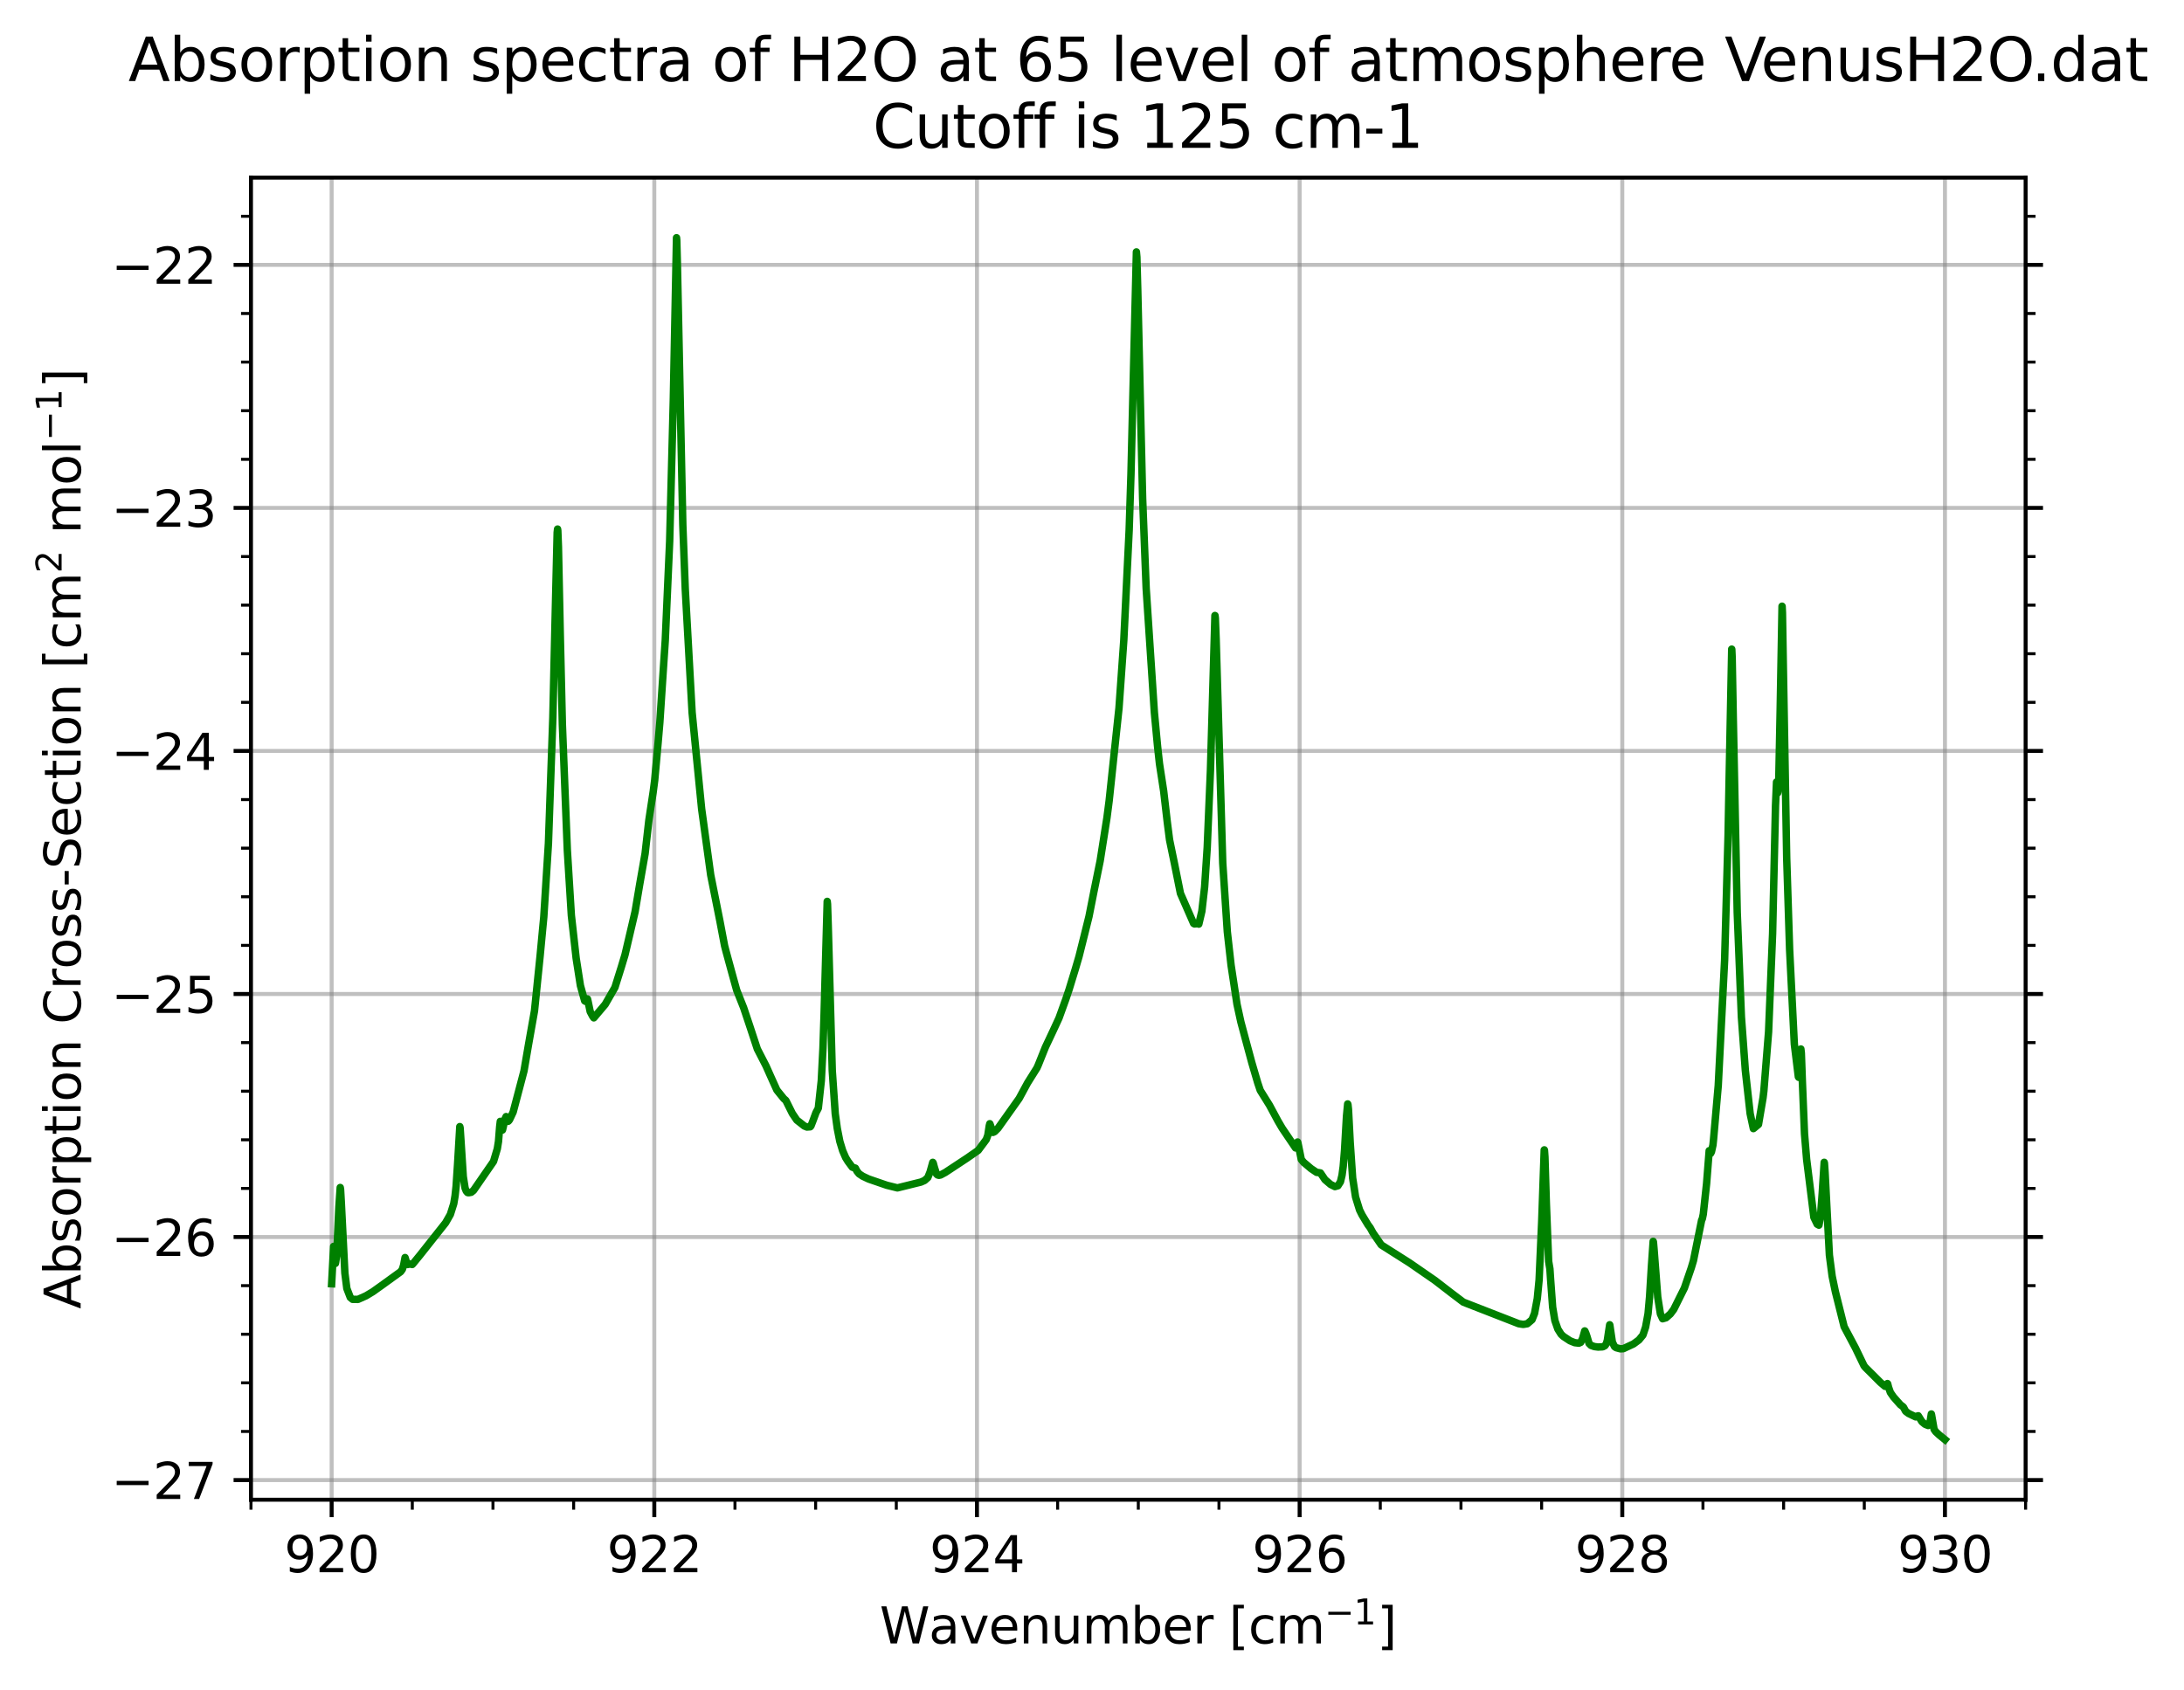 <?xml version="1.0" encoding="utf-8" standalone="no"?>
<!DOCTYPE svg PUBLIC "-//W3C//DTD SVG 1.1//EN"
  "http://www.w3.org/Graphics/SVG/1.1/DTD/svg11.dtd">
<svg xmlns:xlink="http://www.w3.org/1999/xlink" width="439.496pt" height="340.146pt" viewBox="0 0 439.496 340.146" xmlns="http://www.w3.org/2000/svg" version="1.1">
 <defs>
  <style type="text/css">*{stroke-linejoin: round; stroke-linecap: butt}</style>
 </defs>
 <g id="figure_1">
  <g id="patch_1">
   <path d="M 0 340.146 
L 439.496 340.146 
L 439.496 0 
L 0 0 
z
" style="fill: #ffffff"/>
  </g>
  <g id="axes_1">
   <g id="patch_2">
    <path d="M 50.505 301.868 
L 407.625 301.868 
L 407.625 35.755 
L 50.505 35.755 
z
" style="fill: #ffffff"/>
   </g>
   <g id="matplotlib.axis_1">
    <g id="xtick_1">
     <g id="line2d_1">
      <path d="M 66.737 301.868 
L 66.737 35.755 
" clip-path="url(#pe933c9c115)" style="fill: none; stroke: #808080; stroke-opacity: 0.5; stroke-width: 0.8; stroke-linecap: square"/>
     </g>
     <g id="line2d_2">
      <defs>
       <path id="m3b87d037af" d="M 0 0 
L 0 3.5 
" style="stroke: #000000; stroke-width: 0.8"/>
      </defs>
      <g>
       <use xlink:href="#m3b87d037af" x="66.737" y="301.868" style="stroke: #000000; stroke-width: 0.8"/>
      </g>
     </g>
     <g id="text_1">
      <!-- 920 -->
      <g transform="translate(57.194 316.466) scale(0.1 -0.1)">
       <defs>
        <path id="DejaVuSans-39" d="M 703 97 
L 703 672 
Q 941 559 1184 500 
Q 1428 441 1663 441 
Q 2288 441 2617 861 
Q 2947 1281 2994 2138 
Q 2813 1869 2534 1725 
Q 2256 1581 1919 1581 
Q 1219 1581 811 2004 
Q 403 2428 403 3163 
Q 403 3881 828 4315 
Q 1253 4750 1959 4750 
Q 2769 4750 3195 4129 
Q 3622 3509 3622 2328 
Q 3622 1225 3098 567 
Q 2575 -91 1691 -91 
Q 1453 -91 1209 -44 
Q 966 3 703 97 
z
M 1959 2075 
Q 2384 2075 2632 2365 
Q 2881 2656 2881 3163 
Q 2881 3666 2632 3958 
Q 2384 4250 1959 4250 
Q 1534 4250 1286 3958 
Q 1038 3666 1038 3163 
Q 1038 2656 1286 2365 
Q 1534 2075 1959 2075 
z
" transform="scale(0.016)"/>
        <path id="DejaVuSans-32" d="M 1228 531 
L 3431 531 
L 3431 0 
L 469 0 
L 469 531 
Q 828 903 1448 1529 
Q 2069 2156 2228 2338 
Q 2531 2678 2651 2914 
Q 2772 3150 2772 3378 
Q 2772 3750 2511 3984 
Q 2250 4219 1831 4219 
Q 1534 4219 1204 4116 
Q 875 4013 500 3803 
L 500 4441 
Q 881 4594 1212 4672 
Q 1544 4750 1819 4750 
Q 2544 4750 2975 4387 
Q 3406 4025 3406 3419 
Q 3406 3131 3298 2873 
Q 3191 2616 2906 2266 
Q 2828 2175 2409 1742 
Q 1991 1309 1228 531 
z
" transform="scale(0.016)"/>
        <path id="DejaVuSans-30" d="M 2034 4250 
Q 1547 4250 1301 3770 
Q 1056 3291 1056 2328 
Q 1056 1369 1301 889 
Q 1547 409 2034 409 
Q 2525 409 2770 889 
Q 3016 1369 3016 2328 
Q 3016 3291 2770 3770 
Q 2525 4250 2034 4250 
z
M 2034 4750 
Q 2819 4750 3233 4129 
Q 3647 3509 3647 2328 
Q 3647 1150 3233 529 
Q 2819 -91 2034 -91 
Q 1250 -91 836 529 
Q 422 1150 422 2328 
Q 422 3509 836 4129 
Q 1250 4750 2034 4750 
z
" transform="scale(0.016)"/>
       </defs>
       <use xlink:href="#DejaVuSans-39"/>
       <use xlink:href="#DejaVuSans-32" transform="translate(63.623 0)"/>
       <use xlink:href="#DejaVuSans-30" transform="translate(127.246 0)"/>
      </g>
     </g>
    </g>
    <g id="xtick_2">
     <g id="line2d_3">
      <path d="M 131.668 301.868 
L 131.668 35.755 
" clip-path="url(#pe933c9c115)" style="fill: none; stroke: #808080; stroke-opacity: 0.5; stroke-width: 0.8; stroke-linecap: square"/>
     </g>
     <g id="line2d_4">
      <g>
       <use xlink:href="#m3b87d037af" x="131.668" y="301.868" style="stroke: #000000; stroke-width: 0.8"/>
      </g>
     </g>
     <g id="text_2">
      <!-- 922 -->
      <g transform="translate(122.125 316.466) scale(0.1 -0.1)">
       <use xlink:href="#DejaVuSans-39"/>
       <use xlink:href="#DejaVuSans-32" transform="translate(63.623 0)"/>
       <use xlink:href="#DejaVuSans-32" transform="translate(127.246 0)"/>
      </g>
     </g>
    </g>
    <g id="xtick_3">
     <g id="line2d_5">
      <path d="M 196.599 301.868 
L 196.599 35.755 
" clip-path="url(#pe933c9c115)" style="fill: none; stroke: #808080; stroke-opacity: 0.5; stroke-width: 0.8; stroke-linecap: square"/>
     </g>
     <g id="line2d_6">
      <g>
       <use xlink:href="#m3b87d037af" x="196.599" y="301.868" style="stroke: #000000; stroke-width: 0.8"/>
      </g>
     </g>
     <g id="text_3">
      <!-- 924 -->
      <g transform="translate(187.055 316.466) scale(0.1 -0.1)">
       <defs>
        <path id="DejaVuSans-34" d="M 2419 4116 
L 825 1625 
L 2419 1625 
L 2419 4116 
z
M 2253 4666 
L 3047 4666 
L 3047 1625 
L 3713 1625 
L 3713 1100 
L 3047 1100 
L 3047 0 
L 2419 0 
L 2419 1100 
L 313 1100 
L 313 1709 
L 2253 4666 
z
" transform="scale(0.016)"/>
       </defs>
       <use xlink:href="#DejaVuSans-39"/>
       <use xlink:href="#DejaVuSans-32" transform="translate(63.623 0)"/>
       <use xlink:href="#DejaVuSans-34" transform="translate(127.246 0)"/>
      </g>
     </g>
    </g>
    <g id="xtick_4">
     <g id="line2d_7">
      <path d="M 261.53 301.868 
L 261.53 35.755 
" clip-path="url(#pe933c9c115)" style="fill: none; stroke: #808080; stroke-opacity: 0.5; stroke-width: 0.8; stroke-linecap: square"/>
     </g>
     <g id="line2d_8">
      <g>
       <use xlink:href="#m3b87d037af" x="261.53" y="301.868" style="stroke: #000000; stroke-width: 0.8"/>
      </g>
     </g>
     <g id="text_4">
      <!-- 926 -->
      <g transform="translate(251.986 316.466) scale(0.1 -0.1)">
       <defs>
        <path id="DejaVuSans-36" d="M 2113 2584 
Q 1688 2584 1439 2293 
Q 1191 2003 1191 1497 
Q 1191 994 1439 701 
Q 1688 409 2113 409 
Q 2538 409 2786 701 
Q 3034 994 3034 1497 
Q 3034 2003 2786 2293 
Q 2538 2584 2113 2584 
z
M 3366 4563 
L 3366 3988 
Q 3128 4100 2886 4159 
Q 2644 4219 2406 4219 
Q 1781 4219 1451 3797 
Q 1122 3375 1075 2522 
Q 1259 2794 1537 2939 
Q 1816 3084 2150 3084 
Q 2853 3084 3261 2657 
Q 3669 2231 3669 1497 
Q 3669 778 3244 343 
Q 2819 -91 2113 -91 
Q 1303 -91 875 529 
Q 447 1150 447 2328 
Q 447 3434 972 4092 
Q 1497 4750 2381 4750 
Q 2619 4750 2861 4703 
Q 3103 4656 3366 4563 
z
" transform="scale(0.016)"/>
       </defs>
       <use xlink:href="#DejaVuSans-39"/>
       <use xlink:href="#DejaVuSans-32" transform="translate(63.623 0)"/>
       <use xlink:href="#DejaVuSans-36" transform="translate(127.246 0)"/>
      </g>
     </g>
    </g>
    <g id="xtick_5">
     <g id="line2d_9">
      <path d="M 326.461 301.868 
L 326.461 35.755 
" clip-path="url(#pe933c9c115)" style="fill: none; stroke: #808080; stroke-opacity: 0.5; stroke-width: 0.8; stroke-linecap: square"/>
     </g>
     <g id="line2d_10">
      <g>
       <use xlink:href="#m3b87d037af" x="326.461" y="301.868" style="stroke: #000000; stroke-width: 0.8"/>
      </g>
     </g>
     <g id="text_5">
      <!-- 928 -->
      <g transform="translate(316.917 316.466) scale(0.1 -0.1)">
       <defs>
        <path id="DejaVuSans-38" d="M 2034 2216 
Q 1584 2216 1326 1975 
Q 1069 1734 1069 1313 
Q 1069 891 1326 650 
Q 1584 409 2034 409 
Q 2484 409 2743 651 
Q 3003 894 3003 1313 
Q 3003 1734 2745 1975 
Q 2488 2216 2034 2216 
z
M 1403 2484 
Q 997 2584 770 2862 
Q 544 3141 544 3541 
Q 544 4100 942 4425 
Q 1341 4750 2034 4750 
Q 2731 4750 3128 4425 
Q 3525 4100 3525 3541 
Q 3525 3141 3298 2862 
Q 3072 2584 2669 2484 
Q 3125 2378 3379 2068 
Q 3634 1759 3634 1313 
Q 3634 634 3220 271 
Q 2806 -91 2034 -91 
Q 1263 -91 848 271 
Q 434 634 434 1313 
Q 434 1759 690 2068 
Q 947 2378 1403 2484 
z
M 1172 3481 
Q 1172 3119 1398 2916 
Q 1625 2713 2034 2713 
Q 2441 2713 2670 2916 
Q 2900 3119 2900 3481 
Q 2900 3844 2670 4047 
Q 2441 4250 2034 4250 
Q 1625 4250 1398 4047 
Q 1172 3844 1172 3481 
z
" transform="scale(0.016)"/>
       </defs>
       <use xlink:href="#DejaVuSans-39"/>
       <use xlink:href="#DejaVuSans-32" transform="translate(63.623 0)"/>
       <use xlink:href="#DejaVuSans-38" transform="translate(127.246 0)"/>
      </g>
     </g>
    </g>
    <g id="xtick_6">
     <g id="line2d_11">
      <path d="M 391.392 301.868 
L 391.392 35.755 
" clip-path="url(#pe933c9c115)" style="fill: none; stroke: #808080; stroke-opacity: 0.5; stroke-width: 0.8; stroke-linecap: square"/>
     </g>
     <g id="line2d_12">
      <g>
       <use xlink:href="#m3b87d037af" x="391.392" y="301.868" style="stroke: #000000; stroke-width: 0.8"/>
      </g>
     </g>
     <g id="text_6">
      <!-- 930 -->
      <g transform="translate(381.848 316.466) scale(0.1 -0.1)">
       <defs>
        <path id="DejaVuSans-33" d="M 2597 2516 
Q 3050 2419 3304 2112 
Q 3559 1806 3559 1356 
Q 3559 666 3084 287 
Q 2609 -91 1734 -91 
Q 1441 -91 1130 -33 
Q 819 25 488 141 
L 488 750 
Q 750 597 1062 519 
Q 1375 441 1716 441 
Q 2309 441 2620 675 
Q 2931 909 2931 1356 
Q 2931 1769 2642 2001 
Q 2353 2234 1838 2234 
L 1294 2234 
L 1294 2753 
L 1863 2753 
Q 2328 2753 2575 2939 
Q 2822 3125 2822 3475 
Q 2822 3834 2567 4026 
Q 2313 4219 1838 4219 
Q 1578 4219 1281 4162 
Q 984 4106 628 3988 
L 628 4550 
Q 988 4650 1302 4700 
Q 1616 4750 1894 4750 
Q 2613 4750 3031 4423 
Q 3450 4097 3450 3541 
Q 3450 3153 3228 2886 
Q 3006 2619 2597 2516 
z
" transform="scale(0.016)"/>
       </defs>
       <use xlink:href="#DejaVuSans-39"/>
       <use xlink:href="#DejaVuSans-33" transform="translate(63.623 0)"/>
       <use xlink:href="#DejaVuSans-30" transform="translate(127.246 0)"/>
      </g>
     </g>
    </g>
    <g id="xtick_7">
     <g id="line2d_13">
      <defs>
       <path id="ma6d6037dc5" d="M 0 0 
L 0 2 
" style="stroke: #000000; stroke-width: 0.6"/>
      </defs>
      <g>
       <use xlink:href="#ma6d6037dc5" x="50.505" y="301.868" style="stroke: #000000; stroke-width: 0.6"/>
      </g>
     </g>
    </g>
    <g id="xtick_8">
     <g id="line2d_14">
      <g>
       <use xlink:href="#ma6d6037dc5" x="82.97" y="301.868" style="stroke: #000000; stroke-width: 0.6"/>
      </g>
     </g>
    </g>
    <g id="xtick_9">
     <g id="line2d_15">
      <g>
       <use xlink:href="#ma6d6037dc5" x="99.203" y="301.868" style="stroke: #000000; stroke-width: 0.6"/>
      </g>
     </g>
    </g>
    <g id="xtick_10">
     <g id="line2d_16">
      <g>
       <use xlink:href="#ma6d6037dc5" x="115.436" y="301.868" style="stroke: #000000; stroke-width: 0.6"/>
      </g>
     </g>
    </g>
    <g id="xtick_11">
     <g id="line2d_17">
      <g>
       <use xlink:href="#ma6d6037dc5" x="147.901" y="301.868" style="stroke: #000000; stroke-width: 0.6"/>
      </g>
     </g>
    </g>
    <g id="xtick_12">
     <g id="line2d_18">
      <g>
       <use xlink:href="#ma6d6037dc5" x="164.134" y="301.868" style="stroke: #000000; stroke-width: 0.6"/>
      </g>
     </g>
    </g>
    <g id="xtick_13">
     <g id="line2d_19">
      <g>
       <use xlink:href="#ma6d6037dc5" x="180.367" y="301.868" style="stroke: #000000; stroke-width: 0.6"/>
      </g>
     </g>
    </g>
    <g id="xtick_14">
     <g id="line2d_20">
      <g>
       <use xlink:href="#ma6d6037dc5" x="212.832" y="301.868" style="stroke: #000000; stroke-width: 0.6"/>
      </g>
     </g>
    </g>
    <g id="xtick_15">
     <g id="line2d_21">
      <g>
       <use xlink:href="#ma6d6037dc5" x="229.065" y="301.868" style="stroke: #000000; stroke-width: 0.6"/>
      </g>
     </g>
    </g>
    <g id="xtick_16">
     <g id="line2d_22">
      <g>
       <use xlink:href="#ma6d6037dc5" x="245.297" y="301.868" style="stroke: #000000; stroke-width: 0.6"/>
      </g>
     </g>
    </g>
    <g id="xtick_17">
     <g id="line2d_23">
      <g>
       <use xlink:href="#ma6d6037dc5" x="277.763" y="301.868" style="stroke: #000000; stroke-width: 0.6"/>
      </g>
     </g>
    </g>
    <g id="xtick_18">
     <g id="line2d_24">
      <g>
       <use xlink:href="#ma6d6037dc5" x="293.996" y="301.868" style="stroke: #000000; stroke-width: 0.6"/>
      </g>
     </g>
    </g>
    <g id="xtick_19">
     <g id="line2d_25">
      <g>
       <use xlink:href="#ma6d6037dc5" x="310.228" y="301.868" style="stroke: #000000; stroke-width: 0.6"/>
      </g>
     </g>
    </g>
    <g id="xtick_20">
     <g id="line2d_26">
      <g>
       <use xlink:href="#ma6d6037dc5" x="342.694" y="301.868" style="stroke: #000000; stroke-width: 0.6"/>
      </g>
     </g>
    </g>
    <g id="xtick_21">
     <g id="line2d_27">
      <g>
       <use xlink:href="#ma6d6037dc5" x="358.927" y="301.868" style="stroke: #000000; stroke-width: 0.6"/>
      </g>
     </g>
    </g>
    <g id="xtick_22">
     <g id="line2d_28">
      <g>
       <use xlink:href="#ma6d6037dc5" x="375.159" y="301.868" style="stroke: #000000; stroke-width: 0.6"/>
      </g>
     </g>
    </g>
    <g id="xtick_23">
     <g id="line2d_29">
      <g>
       <use xlink:href="#ma6d6037dc5" x="407.625" y="301.868" style="stroke: #000000; stroke-width: 0.6"/>
      </g>
     </g>
    </g>
    <g id="text_7">
     <!-- Wavenumber [$\mathregular{cm^{-1}}$] -->
     <g transform="translate(177.015 330.866) scale(0.1 -0.1)">
      <defs>
       <path id="DejaVuSans-57" d="M 213 4666 
L 850 4666 
L 1831 722 
L 2809 4666 
L 3519 4666 
L 4500 722 
L 5478 4666 
L 6119 4666 
L 4947 0 
L 4153 0 
L 3169 4050 
L 2175 0 
L 1381 0 
L 213 4666 
z
" transform="scale(0.016)"/>
       <path id="DejaVuSans-61" d="M 2194 1759 
Q 1497 1759 1228 1600 
Q 959 1441 959 1056 
Q 959 750 1161 570 
Q 1363 391 1709 391 
Q 2188 391 2477 730 
Q 2766 1069 2766 1631 
L 2766 1759 
L 2194 1759 
z
M 3341 1997 
L 3341 0 
L 2766 0 
L 2766 531 
Q 2569 213 2275 61 
Q 1981 -91 1556 -91 
Q 1019 -91 701 211 
Q 384 513 384 1019 
Q 384 1609 779 1909 
Q 1175 2209 1959 2209 
L 2766 2209 
L 2766 2266 
Q 2766 2663 2505 2880 
Q 2244 3097 1772 3097 
Q 1472 3097 1187 3025 
Q 903 2953 641 2809 
L 641 3341 
Q 956 3463 1253 3523 
Q 1550 3584 1831 3584 
Q 2591 3584 2966 3190 
Q 3341 2797 3341 1997 
z
" transform="scale(0.016)"/>
       <path id="DejaVuSans-76" d="M 191 3500 
L 800 3500 
L 1894 563 
L 2988 3500 
L 3597 3500 
L 2284 0 
L 1503 0 
L 191 3500 
z
" transform="scale(0.016)"/>
       <path id="DejaVuSans-65" d="M 3597 1894 
L 3597 1613 
L 953 1613 
Q 991 1019 1311 708 
Q 1631 397 2203 397 
Q 2534 397 2845 478 
Q 3156 559 3463 722 
L 3463 178 
Q 3153 47 2828 -22 
Q 2503 -91 2169 -91 
Q 1331 -91 842 396 
Q 353 884 353 1716 
Q 353 2575 817 3079 
Q 1281 3584 2069 3584 
Q 2775 3584 3186 3129 
Q 3597 2675 3597 1894 
z
M 3022 2063 
Q 3016 2534 2758 2815 
Q 2500 3097 2075 3097 
Q 1594 3097 1305 2825 
Q 1016 2553 972 2059 
L 3022 2063 
z
" transform="scale(0.016)"/>
       <path id="DejaVuSans-6e" d="M 3513 2113 
L 3513 0 
L 2938 0 
L 2938 2094 
Q 2938 2591 2744 2837 
Q 2550 3084 2163 3084 
Q 1697 3084 1428 2787 
Q 1159 2491 1159 1978 
L 1159 0 
L 581 0 
L 581 3500 
L 1159 3500 
L 1159 2956 
Q 1366 3272 1645 3428 
Q 1925 3584 2291 3584 
Q 2894 3584 3203 3211 
Q 3513 2838 3513 2113 
z
" transform="scale(0.016)"/>
       <path id="DejaVuSans-75" d="M 544 1381 
L 544 3500 
L 1119 3500 
L 1119 1403 
Q 1119 906 1312 657 
Q 1506 409 1894 409 
Q 2359 409 2629 706 
Q 2900 1003 2900 1516 
L 2900 3500 
L 3475 3500 
L 3475 0 
L 2900 0 
L 2900 538 
Q 2691 219 2414 64 
Q 2138 -91 1772 -91 
Q 1169 -91 856 284 
Q 544 659 544 1381 
z
M 1991 3584 
L 1991 3584 
z
" transform="scale(0.016)"/>
       <path id="DejaVuSans-6d" d="M 3328 2828 
Q 3544 3216 3844 3400 
Q 4144 3584 4550 3584 
Q 5097 3584 5394 3201 
Q 5691 2819 5691 2113 
L 5691 0 
L 5113 0 
L 5113 2094 
Q 5113 2597 4934 2840 
Q 4756 3084 4391 3084 
Q 3944 3084 3684 2787 
Q 3425 2491 3425 1978 
L 3425 0 
L 2847 0 
L 2847 2094 
Q 2847 2600 2669 2842 
Q 2491 3084 2119 3084 
Q 1678 3084 1418 2786 
Q 1159 2488 1159 1978 
L 1159 0 
L 581 0 
L 581 3500 
L 1159 3500 
L 1159 2956 
Q 1356 3278 1631 3431 
Q 1906 3584 2284 3584 
Q 2666 3584 2933 3390 
Q 3200 3197 3328 2828 
z
" transform="scale(0.016)"/>
       <path id="DejaVuSans-62" d="M 3116 1747 
Q 3116 2381 2855 2742 
Q 2594 3103 2138 3103 
Q 1681 3103 1420 2742 
Q 1159 2381 1159 1747 
Q 1159 1113 1420 752 
Q 1681 391 2138 391 
Q 2594 391 2855 752 
Q 3116 1113 3116 1747 
z
M 1159 2969 
Q 1341 3281 1617 3432 
Q 1894 3584 2278 3584 
Q 2916 3584 3314 3078 
Q 3713 2572 3713 1747 
Q 3713 922 3314 415 
Q 2916 -91 2278 -91 
Q 1894 -91 1617 61 
Q 1341 213 1159 525 
L 1159 0 
L 581 0 
L 581 4863 
L 1159 4863 
L 1159 2969 
z
" transform="scale(0.016)"/>
       <path id="DejaVuSans-72" d="M 2631 2963 
Q 2534 3019 2420 3045 
Q 2306 3072 2169 3072 
Q 1681 3072 1420 2755 
Q 1159 2438 1159 1844 
L 1159 0 
L 581 0 
L 581 3500 
L 1159 3500 
L 1159 2956 
Q 1341 3275 1631 3429 
Q 1922 3584 2338 3584 
Q 2397 3584 2469 3576 
Q 2541 3569 2628 3553 
L 2631 2963 
z
" transform="scale(0.016)"/>
       <path id="DejaVuSans-20" transform="scale(0.016)"/>
       <path id="DejaVuSans-5b" d="M 550 4863 
L 1875 4863 
L 1875 4416 
L 1125 4416 
L 1125 -397 
L 1875 -397 
L 1875 -844 
L 550 -844 
L 550 4863 
z
" transform="scale(0.016)"/>
       <path id="DejaVuSans-63" d="M 3122 3366 
L 3122 2828 
Q 2878 2963 2633 3030 
Q 2388 3097 2138 3097 
Q 1578 3097 1268 2742 
Q 959 2388 959 1747 
Q 959 1106 1268 751 
Q 1578 397 2138 397 
Q 2388 397 2633 464 
Q 2878 531 3122 666 
L 3122 134 
Q 2881 22 2623 -34 
Q 2366 -91 2075 -91 
Q 1284 -91 818 406 
Q 353 903 353 1747 
Q 353 2603 823 3093 
Q 1294 3584 2113 3584 
Q 2378 3584 2631 3529 
Q 2884 3475 3122 3366 
z
" transform="scale(0.016)"/>
       <path id="DejaVuSans-2212" d="M 678 2272 
L 4684 2272 
L 4684 1741 
L 678 1741 
L 678 2272 
z
" transform="scale(0.016)"/>
       <path id="DejaVuSans-31" d="M 794 531 
L 1825 531 
L 1825 4091 
L 703 3866 
L 703 4441 
L 1819 4666 
L 2450 4666 
L 2450 531 
L 3481 531 
L 3481 0 
L 794 0 
L 794 531 
z
" transform="scale(0.016)"/>
       <path id="DejaVuSans-5d" d="M 1947 4863 
L 1947 -844 
L 622 -844 
L 622 -397 
L 1369 -397 
L 1369 4416 
L 622 4416 
L 622 4863 
L 1947 4863 
z
" transform="scale(0.016)"/>
      </defs>
      <use xlink:href="#DejaVuSans-57" transform="translate(0 0.684)"/>
      <use xlink:href="#DejaVuSans-61" transform="translate(98.877 0.684)"/>
      <use xlink:href="#DejaVuSans-76" transform="translate(160.156 0.684)"/>
      <use xlink:href="#DejaVuSans-65" transform="translate(219.336 0.684)"/>
      <use xlink:href="#DejaVuSans-6e" transform="translate(280.859 0.684)"/>
      <use xlink:href="#DejaVuSans-75" transform="translate(344.238 0.684)"/>
      <use xlink:href="#DejaVuSans-6d" transform="translate(407.617 0.684)"/>
      <use xlink:href="#DejaVuSans-62" transform="translate(505.029 0.684)"/>
      <use xlink:href="#DejaVuSans-65" transform="translate(568.506 0.684)"/>
      <use xlink:href="#DejaVuSans-72" transform="translate(630.029 0.684)"/>
      <use xlink:href="#DejaVuSans-20" transform="translate(671.143 0.684)"/>
      <use xlink:href="#DejaVuSans-5b" transform="translate(702.93 0.684)"/>
      <use xlink:href="#DejaVuSans-63" transform="translate(741.943 0.684)"/>
      <use xlink:href="#DejaVuSans-6d" transform="translate(796.924 0.684)"/>
      <use xlink:href="#DejaVuSans-2212" transform="translate(895.293 38.966) scale(0.7)"/>
      <use xlink:href="#DejaVuSans-31" transform="translate(953.945 38.966) scale(0.7)"/>
      <use xlink:href="#DejaVuSans-5d" transform="translate(1001.216 0.684)"/>
     </g>
    </g>
   </g>
   <g id="matplotlib.axis_2">
    <g id="ytick_1">
     <g id="line2d_30">
      <path d="M 50.505 297.914 
L 407.625 297.914 
" clip-path="url(#pe933c9c115)" style="fill: none; stroke: #808080; stroke-opacity: 0.5; stroke-width: 0.8; stroke-linecap: square"/>
     </g>
     <g id="line2d_31">
      <defs>
       <path id="m8e936bc245" d="M 0 0 
L -3.5 0 
" style="stroke: #000000; stroke-width: 0.8"/>
      </defs>
      <g>
       <use xlink:href="#m8e936bc245" x="50.505" y="297.914" style="stroke: #000000; stroke-width: 0.8"/>
      </g>
     </g>
     <g id="line2d_32">
      <defs>
       <path id="mf8fc6b377c" d="M 0 0 
L 3.5 0 
" style="stroke: #000000; stroke-width: 0.8"/>
      </defs>
      <g>
       <use xlink:href="#mf8fc6b377c" x="407.625" y="297.914" style="stroke: #000000; stroke-width: 0.8"/>
      </g>
     </g>
     <g id="text_8">
      <!-- −27 -->
      <g transform="translate(22.4 301.713) scale(0.1 -0.1)">
       <defs>
        <path id="DejaVuSans-37" d="M 525 4666 
L 3525 4666 
L 3525 4397 
L 1831 0 
L 1172 0 
L 2766 4134 
L 525 4134 
L 525 4666 
z
" transform="scale(0.016)"/>
       </defs>
       <use xlink:href="#DejaVuSans-2212"/>
       <use xlink:href="#DejaVuSans-32" transform="translate(83.789 0)"/>
       <use xlink:href="#DejaVuSans-37" transform="translate(147.412 0)"/>
      </g>
     </g>
    </g>
    <g id="ytick_2">
     <g id="line2d_33">
      <path d="M 50.505 248.994 
L 407.625 248.994 
" clip-path="url(#pe933c9c115)" style="fill: none; stroke: #808080; stroke-opacity: 0.5; stroke-width: 0.8; stroke-linecap: square"/>
     </g>
     <g id="line2d_34">
      <g>
       <use xlink:href="#m8e936bc245" x="50.505" y="248.994" style="stroke: #000000; stroke-width: 0.8"/>
      </g>
     </g>
     <g id="line2d_35">
      <g>
       <use xlink:href="#mf8fc6b377c" x="407.625" y="248.994" style="stroke: #000000; stroke-width: 0.8"/>
      </g>
     </g>
     <g id="text_9">
      <!-- −26 -->
      <g transform="translate(22.4 252.793) scale(0.1 -0.1)">
       <use xlink:href="#DejaVuSans-2212"/>
       <use xlink:href="#DejaVuSans-32" transform="translate(83.789 0)"/>
       <use xlink:href="#DejaVuSans-36" transform="translate(147.412 0)"/>
      </g>
     </g>
    </g>
    <g id="ytick_3">
     <g id="line2d_36">
      <path d="M 50.505 200.075 
L 407.625 200.075 
" clip-path="url(#pe933c9c115)" style="fill: none; stroke: #808080; stroke-opacity: 0.5; stroke-width: 0.8; stroke-linecap: square"/>
     </g>
     <g id="line2d_37">
      <g>
       <use xlink:href="#m8e936bc245" x="50.505" y="200.075" style="stroke: #000000; stroke-width: 0.8"/>
      </g>
     </g>
     <g id="line2d_38">
      <g>
       <use xlink:href="#mf8fc6b377c" x="407.625" y="200.075" style="stroke: #000000; stroke-width: 0.8"/>
      </g>
     </g>
     <g id="text_10">
      <!-- −25 -->
      <g transform="translate(22.4 203.874) scale(0.1 -0.1)">
       <defs>
        <path id="DejaVuSans-35" d="M 691 4666 
L 3169 4666 
L 3169 4134 
L 1269 4134 
L 1269 2991 
Q 1406 3038 1543 3061 
Q 1681 3084 1819 3084 
Q 2600 3084 3056 2656 
Q 3513 2228 3513 1497 
Q 3513 744 3044 326 
Q 2575 -91 1722 -91 
Q 1428 -91 1123 -41 
Q 819 9 494 109 
L 494 744 
Q 775 591 1075 516 
Q 1375 441 1709 441 
Q 2250 441 2565 725 
Q 2881 1009 2881 1497 
Q 2881 1984 2565 2268 
Q 2250 2553 1709 2553 
Q 1456 2553 1204 2497 
Q 953 2441 691 2322 
L 691 4666 
z
" transform="scale(0.016)"/>
       </defs>
       <use xlink:href="#DejaVuSans-2212"/>
       <use xlink:href="#DejaVuSans-32" transform="translate(83.789 0)"/>
       <use xlink:href="#DejaVuSans-35" transform="translate(147.412 0)"/>
      </g>
     </g>
    </g>
    <g id="ytick_4">
     <g id="line2d_39">
      <path d="M 50.505 151.155 
L 407.625 151.155 
" clip-path="url(#pe933c9c115)" style="fill: none; stroke: #808080; stroke-opacity: 0.5; stroke-width: 0.8; stroke-linecap: square"/>
     </g>
     <g id="line2d_40">
      <g>
       <use xlink:href="#m8e936bc245" x="50.505" y="151.155" style="stroke: #000000; stroke-width: 0.8"/>
      </g>
     </g>
     <g id="line2d_41">
      <g>
       <use xlink:href="#mf8fc6b377c" x="407.625" y="151.155" style="stroke: #000000; stroke-width: 0.8"/>
      </g>
     </g>
     <g id="text_11">
      <!-- −24 -->
      <g transform="translate(22.4 154.955) scale(0.1 -0.1)">
       <use xlink:href="#DejaVuSans-2212"/>
       <use xlink:href="#DejaVuSans-32" transform="translate(83.789 0)"/>
       <use xlink:href="#DejaVuSans-34" transform="translate(147.412 0)"/>
      </g>
     </g>
    </g>
    <g id="ytick_5">
     <g id="line2d_42">
      <path d="M 50.505 102.236 
L 407.625 102.236 
" clip-path="url(#pe933c9c115)" style="fill: none; stroke: #808080; stroke-opacity: 0.5; stroke-width: 0.8; stroke-linecap: square"/>
     </g>
     <g id="line2d_43">
      <g>
       <use xlink:href="#m8e936bc245" x="50.505" y="102.236" style="stroke: #000000; stroke-width: 0.8"/>
      </g>
     </g>
     <g id="line2d_44">
      <g>
       <use xlink:href="#mf8fc6b377c" x="407.625" y="102.236" style="stroke: #000000; stroke-width: 0.8"/>
      </g>
     </g>
     <g id="text_12">
      <!-- −23 -->
      <g transform="translate(22.4 106.035) scale(0.1 -0.1)">
       <use xlink:href="#DejaVuSans-2212"/>
       <use xlink:href="#DejaVuSans-32" transform="translate(83.789 0)"/>
       <use xlink:href="#DejaVuSans-33" transform="translate(147.412 0)"/>
      </g>
     </g>
    </g>
    <g id="ytick_6">
     <g id="line2d_45">
      <path d="M 50.505 53.316 
L 407.625 53.316 
" clip-path="url(#pe933c9c115)" style="fill: none; stroke: #808080; stroke-opacity: 0.5; stroke-width: 0.8; stroke-linecap: square"/>
     </g>
     <g id="line2d_46">
      <g>
       <use xlink:href="#m8e936bc245" x="50.505" y="53.316" style="stroke: #000000; stroke-width: 0.8"/>
      </g>
     </g>
     <g id="line2d_47">
      <g>
       <use xlink:href="#mf8fc6b377c" x="407.625" y="53.316" style="stroke: #000000; stroke-width: 0.8"/>
      </g>
     </g>
     <g id="text_13">
      <!-- −22 -->
      <g transform="translate(22.4 57.116) scale(0.1 -0.1)">
       <use xlink:href="#DejaVuSans-2212"/>
       <use xlink:href="#DejaVuSans-32" transform="translate(83.789 0)"/>
       <use xlink:href="#DejaVuSans-32" transform="translate(147.412 0)"/>
      </g>
     </g>
    </g>
    <g id="ytick_7">
     <g id="line2d_48">
      <defs>
       <path id="md53101822c" d="M 0 0 
L -2 0 
" style="stroke: #000000; stroke-width: 0.6"/>
      </defs>
      <g>
       <use xlink:href="#md53101822c" x="50.505" y="288.13" style="stroke: #000000; stroke-width: 0.6"/>
      </g>
     </g>
     <g id="line2d_49">
      <defs>
       <path id="m5dffe7c7c3" d="M 0 0 
L 2 0 
" style="stroke: #000000; stroke-width: 0.6"/>
      </defs>
      <g>
       <use xlink:href="#m5dffe7c7c3" x="407.625" y="288.13" style="stroke: #000000; stroke-width: 0.6"/>
      </g>
     </g>
    </g>
    <g id="ytick_8">
     <g id="line2d_50">
      <g>
       <use xlink:href="#md53101822c" x="50.505" y="278.346" style="stroke: #000000; stroke-width: 0.6"/>
      </g>
     </g>
     <g id="line2d_51">
      <g>
       <use xlink:href="#m5dffe7c7c3" x="407.625" y="278.346" style="stroke: #000000; stroke-width: 0.6"/>
      </g>
     </g>
    </g>
    <g id="ytick_9">
     <g id="line2d_52">
      <g>
       <use xlink:href="#md53101822c" x="50.505" y="268.562" style="stroke: #000000; stroke-width: 0.6"/>
      </g>
     </g>
     <g id="line2d_53">
      <g>
       <use xlink:href="#m5dffe7c7c3" x="407.625" y="268.562" style="stroke: #000000; stroke-width: 0.6"/>
      </g>
     </g>
    </g>
    <g id="ytick_10">
     <g id="line2d_54">
      <g>
       <use xlink:href="#md53101822c" x="50.505" y="258.778" style="stroke: #000000; stroke-width: 0.6"/>
      </g>
     </g>
     <g id="line2d_55">
      <g>
       <use xlink:href="#m5dffe7c7c3" x="407.625" y="258.778" style="stroke: #000000; stroke-width: 0.6"/>
      </g>
     </g>
    </g>
    <g id="ytick_11">
     <g id="line2d_56">
      <g>
       <use xlink:href="#md53101822c" x="50.505" y="239.21" style="stroke: #000000; stroke-width: 0.6"/>
      </g>
     </g>
     <g id="line2d_57">
      <g>
       <use xlink:href="#m5dffe7c7c3" x="407.625" y="239.21" style="stroke: #000000; stroke-width: 0.6"/>
      </g>
     </g>
    </g>
    <g id="ytick_12">
     <g id="line2d_58">
      <g>
       <use xlink:href="#md53101822c" x="50.505" y="229.426" style="stroke: #000000; stroke-width: 0.6"/>
      </g>
     </g>
     <g id="line2d_59">
      <g>
       <use xlink:href="#m5dffe7c7c3" x="407.625" y="229.426" style="stroke: #000000; stroke-width: 0.6"/>
      </g>
     </g>
    </g>
    <g id="ytick_13">
     <g id="line2d_60">
      <g>
       <use xlink:href="#md53101822c" x="50.505" y="219.643" style="stroke: #000000; stroke-width: 0.6"/>
      </g>
     </g>
     <g id="line2d_61">
      <g>
       <use xlink:href="#m5dffe7c7c3" x="407.625" y="219.643" style="stroke: #000000; stroke-width: 0.6"/>
      </g>
     </g>
    </g>
    <g id="ytick_14">
     <g id="line2d_62">
      <g>
       <use xlink:href="#md53101822c" x="50.505" y="209.859" style="stroke: #000000; stroke-width: 0.6"/>
      </g>
     </g>
     <g id="line2d_63">
      <g>
       <use xlink:href="#m5dffe7c7c3" x="407.625" y="209.859" style="stroke: #000000; stroke-width: 0.6"/>
      </g>
     </g>
    </g>
    <g id="ytick_15">
     <g id="line2d_64">
      <g>
       <use xlink:href="#md53101822c" x="50.505" y="190.291" style="stroke: #000000; stroke-width: 0.6"/>
      </g>
     </g>
     <g id="line2d_65">
      <g>
       <use xlink:href="#m5dffe7c7c3" x="407.625" y="190.291" style="stroke: #000000; stroke-width: 0.6"/>
      </g>
     </g>
    </g>
    <g id="ytick_16">
     <g id="line2d_66">
      <g>
       <use xlink:href="#md53101822c" x="50.505" y="180.507" style="stroke: #000000; stroke-width: 0.6"/>
      </g>
     </g>
     <g id="line2d_67">
      <g>
       <use xlink:href="#m5dffe7c7c3" x="407.625" y="180.507" style="stroke: #000000; stroke-width: 0.6"/>
      </g>
     </g>
    </g>
    <g id="ytick_17">
     <g id="line2d_68">
      <g>
       <use xlink:href="#md53101822c" x="50.505" y="170.723" style="stroke: #000000; stroke-width: 0.6"/>
      </g>
     </g>
     <g id="line2d_69">
      <g>
       <use xlink:href="#m5dffe7c7c3" x="407.625" y="170.723" style="stroke: #000000; stroke-width: 0.6"/>
      </g>
     </g>
    </g>
    <g id="ytick_18">
     <g id="line2d_70">
      <g>
       <use xlink:href="#md53101822c" x="50.505" y="160.939" style="stroke: #000000; stroke-width: 0.6"/>
      </g>
     </g>
     <g id="line2d_71">
      <g>
       <use xlink:href="#m5dffe7c7c3" x="407.625" y="160.939" style="stroke: #000000; stroke-width: 0.6"/>
      </g>
     </g>
    </g>
    <g id="ytick_19">
     <g id="line2d_72">
      <g>
       <use xlink:href="#md53101822c" x="50.505" y="141.371" style="stroke: #000000; stroke-width: 0.6"/>
      </g>
     </g>
     <g id="line2d_73">
      <g>
       <use xlink:href="#m5dffe7c7c3" x="407.625" y="141.371" style="stroke: #000000; stroke-width: 0.6"/>
      </g>
     </g>
    </g>
    <g id="ytick_20">
     <g id="line2d_74">
      <g>
       <use xlink:href="#md53101822c" x="50.505" y="131.588" style="stroke: #000000; stroke-width: 0.6"/>
      </g>
     </g>
     <g id="line2d_75">
      <g>
       <use xlink:href="#m5dffe7c7c3" x="407.625" y="131.588" style="stroke: #000000; stroke-width: 0.6"/>
      </g>
     </g>
    </g>
    <g id="ytick_21">
     <g id="line2d_76">
      <g>
       <use xlink:href="#md53101822c" x="50.505" y="121.804" style="stroke: #000000; stroke-width: 0.6"/>
      </g>
     </g>
     <g id="line2d_77">
      <g>
       <use xlink:href="#m5dffe7c7c3" x="407.625" y="121.804" style="stroke: #000000; stroke-width: 0.6"/>
      </g>
     </g>
    </g>
    <g id="ytick_22">
     <g id="line2d_78">
      <g>
       <use xlink:href="#md53101822c" x="50.505" y="112.02" style="stroke: #000000; stroke-width: 0.6"/>
      </g>
     </g>
     <g id="line2d_79">
      <g>
       <use xlink:href="#m5dffe7c7c3" x="407.625" y="112.02" style="stroke: #000000; stroke-width: 0.6"/>
      </g>
     </g>
    </g>
    <g id="ytick_23">
     <g id="line2d_80">
      <g>
       <use xlink:href="#md53101822c" x="50.505" y="92.452" style="stroke: #000000; stroke-width: 0.6"/>
      </g>
     </g>
     <g id="line2d_81">
      <g>
       <use xlink:href="#m5dffe7c7c3" x="407.625" y="92.452" style="stroke: #000000; stroke-width: 0.6"/>
      </g>
     </g>
    </g>
    <g id="ytick_24">
     <g id="line2d_82">
      <g>
       <use xlink:href="#md53101822c" x="50.505" y="82.668" style="stroke: #000000; stroke-width: 0.6"/>
      </g>
     </g>
     <g id="line2d_83">
      <g>
       <use xlink:href="#m5dffe7c7c3" x="407.625" y="82.668" style="stroke: #000000; stroke-width: 0.6"/>
      </g>
     </g>
    </g>
    <g id="ytick_25">
     <g id="line2d_84">
      <g>
       <use xlink:href="#md53101822c" x="50.505" y="72.884" style="stroke: #000000; stroke-width: 0.6"/>
      </g>
     </g>
     <g id="line2d_85">
      <g>
       <use xlink:href="#m5dffe7c7c3" x="407.625" y="72.884" style="stroke: #000000; stroke-width: 0.6"/>
      </g>
     </g>
    </g>
    <g id="ytick_26">
     <g id="line2d_86">
      <g>
       <use xlink:href="#md53101822c" x="50.505" y="63.1" style="stroke: #000000; stroke-width: 0.6"/>
      </g>
     </g>
     <g id="line2d_87">
      <g>
       <use xlink:href="#m5dffe7c7c3" x="407.625" y="63.1" style="stroke: #000000; stroke-width: 0.6"/>
      </g>
     </g>
    </g>
    <g id="ytick_27">
     <g id="line2d_88">
      <g>
       <use xlink:href="#md53101822c" x="50.505" y="43.532" style="stroke: #000000; stroke-width: 0.6"/>
      </g>
     </g>
     <g id="line2d_89">
      <g>
       <use xlink:href="#m5dffe7c7c3" x="407.625" y="43.532" style="stroke: #000000; stroke-width: 0.6"/>
      </g>
     </g>
    </g>
    <g id="text_14">
     <!-- Absorption Cross-Section [cm$^{2}$ mol$^{-1}$] -->
     <g transform="translate(16.3 263.462) rotate(-90) scale(0.1 -0.1)">
      <defs>
       <path id="DejaVuSans-41" d="M 2188 4044 
L 1331 1722 
L 3047 1722 
L 2188 4044 
z
M 1831 4666 
L 2547 4666 
L 4325 0 
L 3669 0 
L 3244 1197 
L 1141 1197 
L 716 0 
L 50 0 
L 1831 4666 
z
" transform="scale(0.016)"/>
       <path id="DejaVuSans-73" d="M 2834 3397 
L 2834 2853 
Q 2591 2978 2328 3040 
Q 2066 3103 1784 3103 
Q 1356 3103 1142 2972 
Q 928 2841 928 2578 
Q 928 2378 1081 2264 
Q 1234 2150 1697 2047 
L 1894 2003 
Q 2506 1872 2764 1633 
Q 3022 1394 3022 966 
Q 3022 478 2636 193 
Q 2250 -91 1575 -91 
Q 1294 -91 989 -36 
Q 684 19 347 128 
L 347 722 
Q 666 556 975 473 
Q 1284 391 1588 391 
Q 1994 391 2212 530 
Q 2431 669 2431 922 
Q 2431 1156 2273 1281 
Q 2116 1406 1581 1522 
L 1381 1569 
Q 847 1681 609 1914 
Q 372 2147 372 2553 
Q 372 3047 722 3315 
Q 1072 3584 1716 3584 
Q 2034 3584 2315 3537 
Q 2597 3491 2834 3397 
z
" transform="scale(0.016)"/>
       <path id="DejaVuSans-6f" d="M 1959 3097 
Q 1497 3097 1228 2736 
Q 959 2375 959 1747 
Q 959 1119 1226 758 
Q 1494 397 1959 397 
Q 2419 397 2687 759 
Q 2956 1122 2956 1747 
Q 2956 2369 2687 2733 
Q 2419 3097 1959 3097 
z
M 1959 3584 
Q 2709 3584 3137 3096 
Q 3566 2609 3566 1747 
Q 3566 888 3137 398 
Q 2709 -91 1959 -91 
Q 1206 -91 779 398 
Q 353 888 353 1747 
Q 353 2609 779 3096 
Q 1206 3584 1959 3584 
z
" transform="scale(0.016)"/>
       <path id="DejaVuSans-70" d="M 1159 525 
L 1159 -1331 
L 581 -1331 
L 581 3500 
L 1159 3500 
L 1159 2969 
Q 1341 3281 1617 3432 
Q 1894 3584 2278 3584 
Q 2916 3584 3314 3078 
Q 3713 2572 3713 1747 
Q 3713 922 3314 415 
Q 2916 -91 2278 -91 
Q 1894 -91 1617 61 
Q 1341 213 1159 525 
z
M 3116 1747 
Q 3116 2381 2855 2742 
Q 2594 3103 2138 3103 
Q 1681 3103 1420 2742 
Q 1159 2381 1159 1747 
Q 1159 1113 1420 752 
Q 1681 391 2138 391 
Q 2594 391 2855 752 
Q 3116 1113 3116 1747 
z
" transform="scale(0.016)"/>
       <path id="DejaVuSans-74" d="M 1172 4494 
L 1172 3500 
L 2356 3500 
L 2356 3053 
L 1172 3053 
L 1172 1153 
Q 1172 725 1289 603 
Q 1406 481 1766 481 
L 2356 481 
L 2356 0 
L 1766 0 
Q 1100 0 847 248 
Q 594 497 594 1153 
L 594 3053 
L 172 3053 
L 172 3500 
L 594 3500 
L 594 4494 
L 1172 4494 
z
" transform="scale(0.016)"/>
       <path id="DejaVuSans-69" d="M 603 3500 
L 1178 3500 
L 1178 0 
L 603 0 
L 603 3500 
z
M 603 4863 
L 1178 4863 
L 1178 4134 
L 603 4134 
L 603 4863 
z
" transform="scale(0.016)"/>
       <path id="DejaVuSans-43" d="M 4122 4306 
L 4122 3641 
Q 3803 3938 3442 4084 
Q 3081 4231 2675 4231 
Q 1875 4231 1450 3742 
Q 1025 3253 1025 2328 
Q 1025 1406 1450 917 
Q 1875 428 2675 428 
Q 3081 428 3442 575 
Q 3803 722 4122 1019 
L 4122 359 
Q 3791 134 3420 21 
Q 3050 -91 2638 -91 
Q 1578 -91 968 557 
Q 359 1206 359 2328 
Q 359 3453 968 4101 
Q 1578 4750 2638 4750 
Q 3056 4750 3426 4639 
Q 3797 4528 4122 4306 
z
" transform="scale(0.016)"/>
       <path id="DejaVuSans-2d" d="M 313 2009 
L 1997 2009 
L 1997 1497 
L 313 1497 
L 313 2009 
z
" transform="scale(0.016)"/>
       <path id="DejaVuSans-53" d="M 3425 4513 
L 3425 3897 
Q 3066 4069 2747 4153 
Q 2428 4238 2131 4238 
Q 1616 4238 1336 4038 
Q 1056 3838 1056 3469 
Q 1056 3159 1242 3001 
Q 1428 2844 1947 2747 
L 2328 2669 
Q 3034 2534 3370 2195 
Q 3706 1856 3706 1288 
Q 3706 609 3251 259 
Q 2797 -91 1919 -91 
Q 1588 -91 1214 -16 
Q 841 59 441 206 
L 441 856 
Q 825 641 1194 531 
Q 1563 422 1919 422 
Q 2459 422 2753 634 
Q 3047 847 3047 1241 
Q 3047 1584 2836 1778 
Q 2625 1972 2144 2069 
L 1759 2144 
Q 1053 2284 737 2584 
Q 422 2884 422 3419 
Q 422 4038 858 4394 
Q 1294 4750 2059 4750 
Q 2388 4750 2728 4690 
Q 3069 4631 3425 4513 
z
" transform="scale(0.016)"/>
       <path id="DejaVuSans-6c" d="M 603 4863 
L 1178 4863 
L 1178 0 
L 603 0 
L 603 4863 
z
" transform="scale(0.016)"/>
      </defs>
      <use xlink:href="#DejaVuSans-41" transform="translate(0 0.766)"/>
      <use xlink:href="#DejaVuSans-62" transform="translate(68.408 0.766)"/>
      <use xlink:href="#DejaVuSans-73" transform="translate(131.885 0.766)"/>
      <use xlink:href="#DejaVuSans-6f" transform="translate(183.984 0.766)"/>
      <use xlink:href="#DejaVuSans-72" transform="translate(245.166 0.766)"/>
      <use xlink:href="#DejaVuSans-70" transform="translate(286.279 0.766)"/>
      <use xlink:href="#DejaVuSans-74" transform="translate(349.756 0.766)"/>
      <use xlink:href="#DejaVuSans-69" transform="translate(388.965 0.766)"/>
      <use xlink:href="#DejaVuSans-6f" transform="translate(416.748 0.766)"/>
      <use xlink:href="#DejaVuSans-6e" transform="translate(477.93 0.766)"/>
      <use xlink:href="#DejaVuSans-20" transform="translate(541.309 0.766)"/>
      <use xlink:href="#DejaVuSans-43" transform="translate(573.096 0.766)"/>
      <use xlink:href="#DejaVuSans-72" transform="translate(642.92 0.766)"/>
      <use xlink:href="#DejaVuSans-6f" transform="translate(684.033 0.766)"/>
      <use xlink:href="#DejaVuSans-73" transform="translate(745.215 0.766)"/>
      <use xlink:href="#DejaVuSans-73" transform="translate(797.314 0.766)"/>
      <use xlink:href="#DejaVuSans-2d" transform="translate(849.414 0.766)"/>
      <use xlink:href="#DejaVuSans-53" transform="translate(885.498 0.766)"/>
      <use xlink:href="#DejaVuSans-65" transform="translate(948.975 0.766)"/>
      <use xlink:href="#DejaVuSans-63" transform="translate(1010.498 0.766)"/>
      <use xlink:href="#DejaVuSans-74" transform="translate(1065.479 0.766)"/>
      <use xlink:href="#DejaVuSans-69" transform="translate(1104.688 0.766)"/>
      <use xlink:href="#DejaVuSans-6f" transform="translate(1132.471 0.766)"/>
      <use xlink:href="#DejaVuSans-6e" transform="translate(1193.652 0.766)"/>
      <use xlink:href="#DejaVuSans-20" transform="translate(1257.031 0.766)"/>
      <use xlink:href="#DejaVuSans-5b" transform="translate(1288.818 0.766)"/>
      <use xlink:href="#DejaVuSans-63" transform="translate(1327.832 0.766)"/>
      <use xlink:href="#DejaVuSans-6d" transform="translate(1382.812 0.766)"/>
      <use xlink:href="#DejaVuSans-32" transform="translate(1481.182 39.047) scale(0.7)"/>
      <use xlink:href="#DejaVuSans-20" transform="translate(1528.452 0.766)"/>
      <use xlink:href="#DejaVuSans-6d" transform="translate(1560.239 0.766)"/>
      <use xlink:href="#DejaVuSans-6f" transform="translate(1657.651 0.766)"/>
      <use xlink:href="#DejaVuSans-6c" transform="translate(1718.833 0.766)"/>
      <use xlink:href="#DejaVuSans-2212" transform="translate(1747.573 39.047) scale(0.7)"/>
      <use xlink:href="#DejaVuSans-31" transform="translate(1806.226 39.047) scale(0.7)"/>
      <use xlink:href="#DejaVuSans-5d" transform="translate(1853.496 0.766)"/>
     </g>
    </g>
   </g>
   <g id="line2d_90">
    <path d="M 66.737 258.404 
L 67.134 250.876 
L 67.181 251.116 
L 67.498 254.301 
L 67.546 254.063 
L 67.752 252.647 
L 68.196 242.988 
L 68.465 239.025 
L 68.529 239.363 
L 68.671 241.824 
L 69.401 256.26 
L 69.797 259.351 
L 70.494 261.16 
L 70.954 261.534 
L 72.032 261.55 
L 73.633 260.839 
L 75.028 260.002 
L 76.883 258.68 
L 80.624 255.973 
L 80.973 255.481 
L 81.226 254.638 
L 81.512 253.127 
L 81.575 253.315 
L 81.924 254.531 
L 82.082 254.525 
L 82.399 254.406 
L 82.954 254.521 
L 83.081 254.395 
L 84.571 252.572 
L 89.676 246.121 
L 90.627 244.45 
L 91.308 242.288 
L 91.578 240.684 
L 91.784 238.788 
L 92.085 234.272 
L 92.529 226.768 
L 92.592 227.032 
L 92.751 229.442 
L 93.227 236.828 
L 93.591 239.149 
L 93.829 239.744 
L 94.083 240.039 
L 94.289 240.085 
L 94.828 239.988 
L 95.287 239.619 
L 99.314 233.784 
L 100.075 231.23 
L 100.313 229.762 
L 100.55 226.798 
L 100.677 225.71 
L 100.725 225.852 
L 101.073 227.441 
L 101.105 227.46 
L 101.137 227.375 
L 101.311 226.635 
L 101.612 225.247 
L 101.755 224.953 
L 101.85 224.751 
L 101.898 224.797 
L 102.247 225.702 
L 102.326 225.648 
L 102.532 225.39 
L 103.261 223.844 
L 104.45 219.346 
L 105.449 215.548 
L 106.384 210.092 
L 107.557 203.474 
L 108.683 192.465 
L 109.269 186.257 
L 109.428 184.601 
L 110.363 169.766 
L 111.251 144.438 
L 111.758 122.471 
L 112.122 107.178 
L 112.202 106.492 
L 112.249 106.805 
L 112.376 110.048 
L 112.757 128.255 
L 113.169 145.846 
L 114.167 171.163 
L 114.976 184.241 
L 115.943 192.891 
L 116.799 198.382 
L 117.655 201.454 
L 117.845 201.564 
L 117.877 201.534 
L 118.083 201.202 
L 118.194 201.052 
L 118.226 201.085 
L 118.337 201.553 
L 118.765 203.618 
L 119.256 204.543 
L 119.494 204.876 
L 119.557 204.805 
L 121.777 202.178 
L 123.742 198.76 
L 125.01 194.713 
L 125.771 192.189 
L 126.849 187.584 
L 127.8 183.517 
L 128.72 178.058 
L 129.814 171.825 
L 130.575 165.105 
L 131.446 159.357 
L 131.748 157.04 
L 132.429 149.54 
L 132.778 145.437 
L 133.365 136.535 
L 133.872 128.921 
L 134.76 108.943 
L 135.489 80.651 
L 136.139 47.852 
L 136.186 48.345 
L 136.313 53.103 
L 137.407 105.674 
L 137.898 118.572 
L 139.277 143.416 
L 141.196 162.848 
L 143.019 176.126 
L 144.873 185.412 
L 145.809 190.358 
L 146.11 191.517 
L 147.251 195.708 
L 148.25 199.32 
L 149.645 202.834 
L 150.929 206.679 
L 152.403 211.153 
L 154.147 214.543 
L 155.146 216.787 
L 156.334 219.416 
L 157.729 221.143 
L 158.142 221.507 
L 159.442 224.115 
L 160.345 225.454 
L 161.851 226.637 
L 162.374 226.853 
L 163.04 226.806 
L 163.183 226.656 
L 163.563 225.683 
L 164.197 223.963 
L 164.673 223.064 
L 165.275 217.506 
L 165.608 210.996 
L 165.83 204.303 
L 166.464 181.434 
L 166.527 181.998 
L 166.67 186.367 
L 167.479 215.51 
L 168.081 224.187 
L 168.493 227.165 
L 169 229.738 
L 169.571 231.613 
L 170.173 233.008 
L 170.633 233.755 
L 171.505 234.932 
L 171.886 235.056 
L 172.123 235.122 
L 172.456 235.75 
L 172.884 236.274 
L 173.598 236.749 
L 174.802 237.317 
L 178.448 238.572 
L 180.588 239.104 
L 185.328 237.93 
L 186.057 237.608 
L 186.707 237.024 
L 187.167 235.887 
L 187.706 233.963 
L 187.785 234.061 
L 188.023 234.948 
L 188.451 236.3 
L 188.657 236.493 
L 188.943 236.572 
L 189.291 236.5 
L 190.242 235.988 
L 194.538 233.152 
L 196.837 231.56 
L 198.47 229.369 
L 198.787 228.496 
L 199.072 226.611 
L 199.183 226.184 
L 199.215 226.242 
L 199.801 227.938 
L 200.15 227.782 
L 200.832 227.098 
L 203.241 223.708 
L 205.08 221.115 
L 206.776 217.985 
L 208.663 214.972 
L 208.932 214.372 
L 210.359 210.809 
L 211.913 207.507 
L 213.101 204.937 
L 214.465 201.161 
L 215.131 199.183 
L 216.383 195.092 
L 217.128 192.551 
L 218.253 188.056 
L 219.141 184.475 
L 220.14 179.414 
L 221.392 173.264 
L 222.755 164.605 
L 223.199 161.191 
L 225.181 142.509 
L 226.148 128.867 
L 227.226 106.674 
L 227.59 95.433 
L 228.684 50.706 
L 228.779 51.758 
L 228.954 58.26 
L 229.937 100.334 
L 230.65 118.451 
L 232.299 143.408 
L 232.948 150.291 
L 233.329 153.745 
L 234.169 159.224 
L 234.898 165.488 
L 235.358 169.064 
L 236.341 173.832 
L 237.546 179.83 
L 240.193 185.87 
L 240.367 185.973 
L 240.795 185.934 
L 241.128 185.891 
L 241.239 186.008 
L 241.271 185.891 
L 241.857 183.408 
L 242.412 178.532 
L 242.935 170.567 
L 243.585 155.026 
L 244.489 123.892 
L 244.505 123.903 
L 244.568 124.422 
L 244.727 128.57 
L 246.058 173.72 
L 246.978 187.558 
L 247.739 194.314 
L 248.928 202.143 
L 249.704 205.703 
L 250.83 209.91 
L 251.908 213.903 
L 253.097 217.96 
L 253.604 219.471 
L 255.459 222.454 
L 257.171 225.636 
L 258.011 227.073 
L 260.706 231.058 
L 260.848 230.847 
L 261.118 229.867 
L 261.197 230.079 
L 261.863 233.382 
L 262.323 233.945 
L 263.829 235.221 
L 264.954 235.978 
L 265.398 236.035 
L 265.715 236.089 
L 265.969 236.462 
L 266.635 237.447 
L 267.776 238.422 
L 268.632 238.842 
L 269.234 238.671 
L 269.742 237.878 
L 270.059 236.56 
L 270.296 234.803 
L 270.566 231.563 
L 270.962 224.666 
L 271.2 222.204 
L 271.248 222.295 
L 271.359 223.31 
L 271.707 229.96 
L 272.199 237.111 
L 272.785 240.935 
L 273.594 243.557 
L 274.085 244.543 
L 275.29 246.538 
L 275.734 247.135 
L 276.289 248.154 
L 277.953 250.576 
L 283.66 254.199 
L 288.78 257.738 
L 292.077 260.281 
L 294.471 262.097 
L 305.631 266.446 
L 306.535 266.582 
L 307.343 266.448 
L 308.294 265.642 
L 308.802 264.365 
L 309.356 261.382 
L 309.721 257.624 
L 310.244 245.915 
L 310.751 231.47 
L 310.767 231.446 
L 310.799 231.539 
L 310.894 232.882 
L 311.179 242.199 
L 311.639 253.903 
L 311.893 255.392 
L 312.035 257.537 
L 312.448 263.124 
L 312.892 265.797 
L 313.494 267.523 
L 314.144 268.561 
L 314.619 269.006 
L 315.935 269.873 
L 316.886 270.259 
L 317.726 270.358 
L 318.091 270.192 
L 318.472 269.409 
L 318.9 267.892 
L 318.931 267.915 
L 319.121 268.337 
L 319.375 269.073 
L 319.771 270.414 
L 320.168 270.807 
L 320.849 271.046 
L 321.594 271.139 
L 322.53 271.093 
L 322.974 270.862 
L 323.227 270.496 
L 323.449 269.802 
L 323.671 268.312 
L 323.925 266.652 
L 323.956 266.717 
L 324.083 267.612 
L 324.464 270.176 
L 324.908 271.049 
L 325.225 271.27 
L 326.081 271.495 
L 326.667 271.464 
L 328.712 270.516 
L 329.806 269.713 
L 330.614 268.728 
L 331.153 267.113 
L 331.645 264.42 
L 331.946 261.069 
L 332.326 254.847 
L 332.675 249.858 
L 332.723 249.975 
L 332.85 251.426 
L 333.595 261.088 
L 334.134 264.484 
L 334.577 265.443 
L 335.259 265.248 
L 336.131 264.477 
L 336.813 263.569 
L 338.953 259.267 
L 340.348 255.187 
L 340.776 253.754 
L 342.424 245.602 
L 342.567 245.313 
L 342.757 244.4 
L 343.423 238.244 
L 343.946 231.616 
L 344.057 231.867 
L 344.216 232.188 
L 344.247 232.151 
L 344.406 231.828 
L 344.707 230.462 
L 344.818 229.377 
L 345.769 218.527 
L 347.053 193.264 
L 347.751 168.108 
L 347.941 157.836 
L 348.48 130.659 
L 348.496 130.725 
L 348.575 132.433 
L 348.797 144.596 
L 349.59 183.663 
L 350.43 204.683 
L 351.222 215.463 
L 352.189 224.151 
L 352.839 227.172 
L 352.966 227.078 
L 353.87 226.323 
L 354.789 220.923 
L 354.948 219.597 
L 355.899 207.695 
L 356.707 187.91 
L 357.294 162.166 
L 357.5 157.403 
L 357.563 157.901 
L 357.722 159.611 
L 357.769 159.478 
L 357.849 158.953 
L 357.96 156.414 
L 358.229 143.051 
L 358.609 122.019 
L 358.625 122.045 
L 358.689 123.349 
L 358.863 133.735 
L 359.545 172.677 
L 360.131 191.108 
L 361.082 210.157 
L 361.891 216.743 
L 361.97 216.852 
L 362.398 211.147 
L 362.493 211.991 
L 362.699 217.719 
L 363.127 228.203 
L 363.555 233.347 
L 365.014 245.03 
L 365.68 246.409 
L 366.028 246.603 
L 366.044 246.538 
L 366.345 244.905 
L 366.694 240.149 
L 367.09 233.955 
L 367.138 234.122 
L 367.265 235.949 
L 368.137 252.635 
L 368.692 256.883 
L 369.341 259.997 
L 371.101 267.035 
L 373.384 271.333 
L 375.096 274.89 
L 375.365 275.227 
L 378.425 278.279 
L 379.328 279.042 
L 379.503 279.008 
L 379.661 278.764 
L 379.82 278.489 
L 379.867 278.543 
L 380.042 279.239 
L 380.406 280.275 
L 381.04 281.192 
L 382.404 282.738 
L 383.022 283.215 
L 383.482 284.066 
L 384.068 284.506 
L 385.495 285.194 
L 385.78 285.042 
L 386.018 284.976 
L 386.208 285.276 
L 386.763 286.167 
L 387.397 286.686 
L 388 286.929 
L 388.222 286.784 
L 388.443 285.915 
L 388.65 284.609 
L 388.697 284.791 
L 389.204 287.708 
L 389.537 288.183 
L 390.235 288.83 
L 391.392 289.772 
L 391.392 289.772 
" clip-path="url(#pe933c9c115)" style="fill: none; stroke: #008000; stroke-width: 1.5; stroke-linecap: square"/>
   </g>
   <g id="patch_3">
    <path d="M 50.505 301.868 
L 50.505 35.755 
" style="fill: none; stroke: #000000; stroke-width: 0.8; stroke-linejoin: miter; stroke-linecap: square"/>
   </g>
   <g id="patch_4">
    <path d="M 407.625 301.868 
L 407.625 35.755 
" style="fill: none; stroke: #000000; stroke-width: 0.8; stroke-linejoin: miter; stroke-linecap: square"/>
   </g>
   <g id="patch_5">
    <path d="M 50.505 301.868 
L 407.625 301.868 
" style="fill: none; stroke: #000000; stroke-width: 0.8; stroke-linejoin: miter; stroke-linecap: square"/>
   </g>
   <g id="patch_6">
    <path d="M 50.505 35.755 
L 407.625 35.755 
" style="fill: none; stroke: #000000; stroke-width: 0.8; stroke-linejoin: miter; stroke-linecap: square"/>
   </g>
   <g id="text_15">
    <!-- Absorption spectra of H2O at 65 level of atmosphere VenusH2O.dat -->
    <g transform="translate(25.833 16.318) scale(0.12 -0.12)">
     <defs>
      <path id="DejaVuSans-66" d="M 2375 4863 
L 2375 4384 
L 1825 4384 
Q 1516 4384 1395 4259 
Q 1275 4134 1275 3809 
L 1275 3500 
L 2222 3500 
L 2222 3053 
L 1275 3053 
L 1275 0 
L 697 0 
L 697 3053 
L 147 3053 
L 147 3500 
L 697 3500 
L 697 3744 
Q 697 4328 969 4595 
Q 1241 4863 1831 4863 
L 2375 4863 
z
" transform="scale(0.016)"/>
      <path id="DejaVuSans-48" d="M 628 4666 
L 1259 4666 
L 1259 2753 
L 3553 2753 
L 3553 4666 
L 4184 4666 
L 4184 0 
L 3553 0 
L 3553 2222 
L 1259 2222 
L 1259 0 
L 628 0 
L 628 4666 
z
" transform="scale(0.016)"/>
      <path id="DejaVuSans-4f" d="M 2522 4238 
Q 1834 4238 1429 3725 
Q 1025 3213 1025 2328 
Q 1025 1447 1429 934 
Q 1834 422 2522 422 
Q 3209 422 3611 934 
Q 4013 1447 4013 2328 
Q 4013 3213 3611 3725 
Q 3209 4238 2522 4238 
z
M 2522 4750 
Q 3503 4750 4090 4092 
Q 4678 3434 4678 2328 
Q 4678 1225 4090 567 
Q 3503 -91 2522 -91 
Q 1538 -91 948 565 
Q 359 1222 359 2328 
Q 359 3434 948 4092 
Q 1538 4750 2522 4750 
z
" transform="scale(0.016)"/>
      <path id="DejaVuSans-68" d="M 3513 2113 
L 3513 0 
L 2938 0 
L 2938 2094 
Q 2938 2591 2744 2837 
Q 2550 3084 2163 3084 
Q 1697 3084 1428 2787 
Q 1159 2491 1159 1978 
L 1159 0 
L 581 0 
L 581 4863 
L 1159 4863 
L 1159 2956 
Q 1366 3272 1645 3428 
Q 1925 3584 2291 3584 
Q 2894 3584 3203 3211 
Q 3513 2838 3513 2113 
z
" transform="scale(0.016)"/>
      <path id="DejaVuSans-56" d="M 1831 0 
L 50 4666 
L 709 4666 
L 2188 738 
L 3669 4666 
L 4325 4666 
L 2547 0 
L 1831 0 
z
" transform="scale(0.016)"/>
      <path id="DejaVuSans-2e" d="M 684 794 
L 1344 794 
L 1344 0 
L 684 0 
L 684 794 
z
" transform="scale(0.016)"/>
      <path id="DejaVuSans-64" d="M 2906 2969 
L 2906 4863 
L 3481 4863 
L 3481 0 
L 2906 0 
L 2906 525 
Q 2725 213 2448 61 
Q 2172 -91 1784 -91 
Q 1150 -91 751 415 
Q 353 922 353 1747 
Q 353 2572 751 3078 
Q 1150 3584 1784 3584 
Q 2172 3584 2448 3432 
Q 2725 3281 2906 2969 
z
M 947 1747 
Q 947 1113 1208 752 
Q 1469 391 1925 391 
Q 2381 391 2643 752 
Q 2906 1113 2906 1747 
Q 2906 2381 2643 2742 
Q 2381 3103 1925 3103 
Q 1469 3103 1208 2742 
Q 947 2381 947 1747 
z
" transform="scale(0.016)"/>
     </defs>
     <use xlink:href="#DejaVuSans-41"/>
     <use xlink:href="#DejaVuSans-62" transform="translate(68.408 0)"/>
     <use xlink:href="#DejaVuSans-73" transform="translate(131.885 0)"/>
     <use xlink:href="#DejaVuSans-6f" transform="translate(183.984 0)"/>
     <use xlink:href="#DejaVuSans-72" transform="translate(245.166 0)"/>
     <use xlink:href="#DejaVuSans-70" transform="translate(286.279 0)"/>
     <use xlink:href="#DejaVuSans-74" transform="translate(349.756 0)"/>
     <use xlink:href="#DejaVuSans-69" transform="translate(388.965 0)"/>
     <use xlink:href="#DejaVuSans-6f" transform="translate(416.748 0)"/>
     <use xlink:href="#DejaVuSans-6e" transform="translate(477.93 0)"/>
     <use xlink:href="#DejaVuSans-20" transform="translate(541.309 0)"/>
     <use xlink:href="#DejaVuSans-73" transform="translate(573.096 0)"/>
     <use xlink:href="#DejaVuSans-70" transform="translate(625.195 0)"/>
     <use xlink:href="#DejaVuSans-65" transform="translate(688.672 0)"/>
     <use xlink:href="#DejaVuSans-63" transform="translate(750.195 0)"/>
     <use xlink:href="#DejaVuSans-74" transform="translate(805.176 0)"/>
     <use xlink:href="#DejaVuSans-72" transform="translate(844.385 0)"/>
     <use xlink:href="#DejaVuSans-61" transform="translate(885.498 0)"/>
     <use xlink:href="#DejaVuSans-20" transform="translate(946.777 0)"/>
     <use xlink:href="#DejaVuSans-6f" transform="translate(978.564 0)"/>
     <use xlink:href="#DejaVuSans-66" transform="translate(1039.746 0)"/>
     <use xlink:href="#DejaVuSans-20" transform="translate(1074.951 0)"/>
     <use xlink:href="#DejaVuSans-48" transform="translate(1106.738 0)"/>
     <use xlink:href="#DejaVuSans-32" transform="translate(1181.934 0)"/>
     <use xlink:href="#DejaVuSans-4f" transform="translate(1245.557 0)"/>
     <use xlink:href="#DejaVuSans-20" transform="translate(1324.268 0)"/>
     <use xlink:href="#DejaVuSans-61" transform="translate(1356.055 0)"/>
     <use xlink:href="#DejaVuSans-74" transform="translate(1417.334 0)"/>
     <use xlink:href="#DejaVuSans-20" transform="translate(1456.543 0)"/>
     <use xlink:href="#DejaVuSans-36" transform="translate(1488.33 0)"/>
     <use xlink:href="#DejaVuSans-35" transform="translate(1551.953 0)"/>
     <use xlink:href="#DejaVuSans-20" transform="translate(1615.576 0)"/>
     <use xlink:href="#DejaVuSans-6c" transform="translate(1647.363 0)"/>
     <use xlink:href="#DejaVuSans-65" transform="translate(1675.146 0)"/>
     <use xlink:href="#DejaVuSans-76" transform="translate(1736.67 0)"/>
     <use xlink:href="#DejaVuSans-65" transform="translate(1795.85 0)"/>
     <use xlink:href="#DejaVuSans-6c" transform="translate(1857.373 0)"/>
     <use xlink:href="#DejaVuSans-20" transform="translate(1885.156 0)"/>
     <use xlink:href="#DejaVuSans-6f" transform="translate(1916.943 0)"/>
     <use xlink:href="#DejaVuSans-66" transform="translate(1978.125 0)"/>
     <use xlink:href="#DejaVuSans-20" transform="translate(2013.33 0)"/>
     <use xlink:href="#DejaVuSans-61" transform="translate(2045.117 0)"/>
     <use xlink:href="#DejaVuSans-74" transform="translate(2106.396 0)"/>
     <use xlink:href="#DejaVuSans-6d" transform="translate(2145.605 0)"/>
     <use xlink:href="#DejaVuSans-6f" transform="translate(2243.018 0)"/>
     <use xlink:href="#DejaVuSans-73" transform="translate(2304.199 0)"/>
     <use xlink:href="#DejaVuSans-70" transform="translate(2356.299 0)"/>
     <use xlink:href="#DejaVuSans-68" transform="translate(2419.775 0)"/>
     <use xlink:href="#DejaVuSans-65" transform="translate(2483.154 0)"/>
     <use xlink:href="#DejaVuSans-72" transform="translate(2544.678 0)"/>
     <use xlink:href="#DejaVuSans-65" transform="translate(2583.541 0)"/>
     <use xlink:href="#DejaVuSans-20" transform="translate(2645.064 0)"/>
     <use xlink:href="#DejaVuSans-56" transform="translate(2676.852 0)"/>
     <use xlink:href="#DejaVuSans-65" transform="translate(2737.51 0)"/>
     <use xlink:href="#DejaVuSans-6e" transform="translate(2799.033 0)"/>
     <use xlink:href="#DejaVuSans-75" transform="translate(2862.412 0)"/>
     <use xlink:href="#DejaVuSans-73" transform="translate(2925.791 0)"/>
     <use xlink:href="#DejaVuSans-48" transform="translate(2977.891 0)"/>
     <use xlink:href="#DejaVuSans-32" transform="translate(3053.086 0)"/>
     <use xlink:href="#DejaVuSans-4f" transform="translate(3116.709 0)"/>
     <use xlink:href="#DejaVuSans-2e" transform="translate(3191.42 0)"/>
     <use xlink:href="#DejaVuSans-64" transform="translate(3223.207 0)"/>
     <use xlink:href="#DejaVuSans-61" transform="translate(3286.684 0)"/>
     <use xlink:href="#DejaVuSans-74" transform="translate(3347.963 0)"/>
    </g>
    <!--  Cutoff is 125 cm-1 -->
    <g transform="translate(171.827 29.756) scale(0.12 -0.12)">
     <use xlink:href="#DejaVuSans-20"/>
     <use xlink:href="#DejaVuSans-43" transform="translate(31.787 0)"/>
     <use xlink:href="#DejaVuSans-75" transform="translate(101.611 0)"/>
     <use xlink:href="#DejaVuSans-74" transform="translate(164.99 0)"/>
     <use xlink:href="#DejaVuSans-6f" transform="translate(204.199 0)"/>
     <use xlink:href="#DejaVuSans-66" transform="translate(265.381 0)"/>
     <use xlink:href="#DejaVuSans-66" transform="translate(300.586 0)"/>
     <use xlink:href="#DejaVuSans-20" transform="translate(335.791 0)"/>
     <use xlink:href="#DejaVuSans-69" transform="translate(367.578 0)"/>
     <use xlink:href="#DejaVuSans-73" transform="translate(395.361 0)"/>
     <use xlink:href="#DejaVuSans-20" transform="translate(447.461 0)"/>
     <use xlink:href="#DejaVuSans-31" transform="translate(479.248 0)"/>
     <use xlink:href="#DejaVuSans-32" transform="translate(542.871 0)"/>
     <use xlink:href="#DejaVuSans-35" transform="translate(606.494 0)"/>
     <use xlink:href="#DejaVuSans-20" transform="translate(670.117 0)"/>
     <use xlink:href="#DejaVuSans-63" transform="translate(701.904 0)"/>
     <use xlink:href="#DejaVuSans-6d" transform="translate(756.885 0)"/>
     <use xlink:href="#DejaVuSans-2d" transform="translate(854.297 0)"/>
     <use xlink:href="#DejaVuSans-31" transform="translate(890.381 0)"/>
    </g>
   </g>
  </g>
 </g>
 <defs>
  <clipPath id="pe933c9c115">
   <rect x="50.505" y="35.755" width="357.12" height="266.112"/>
  </clipPath>
 </defs>
</svg>
